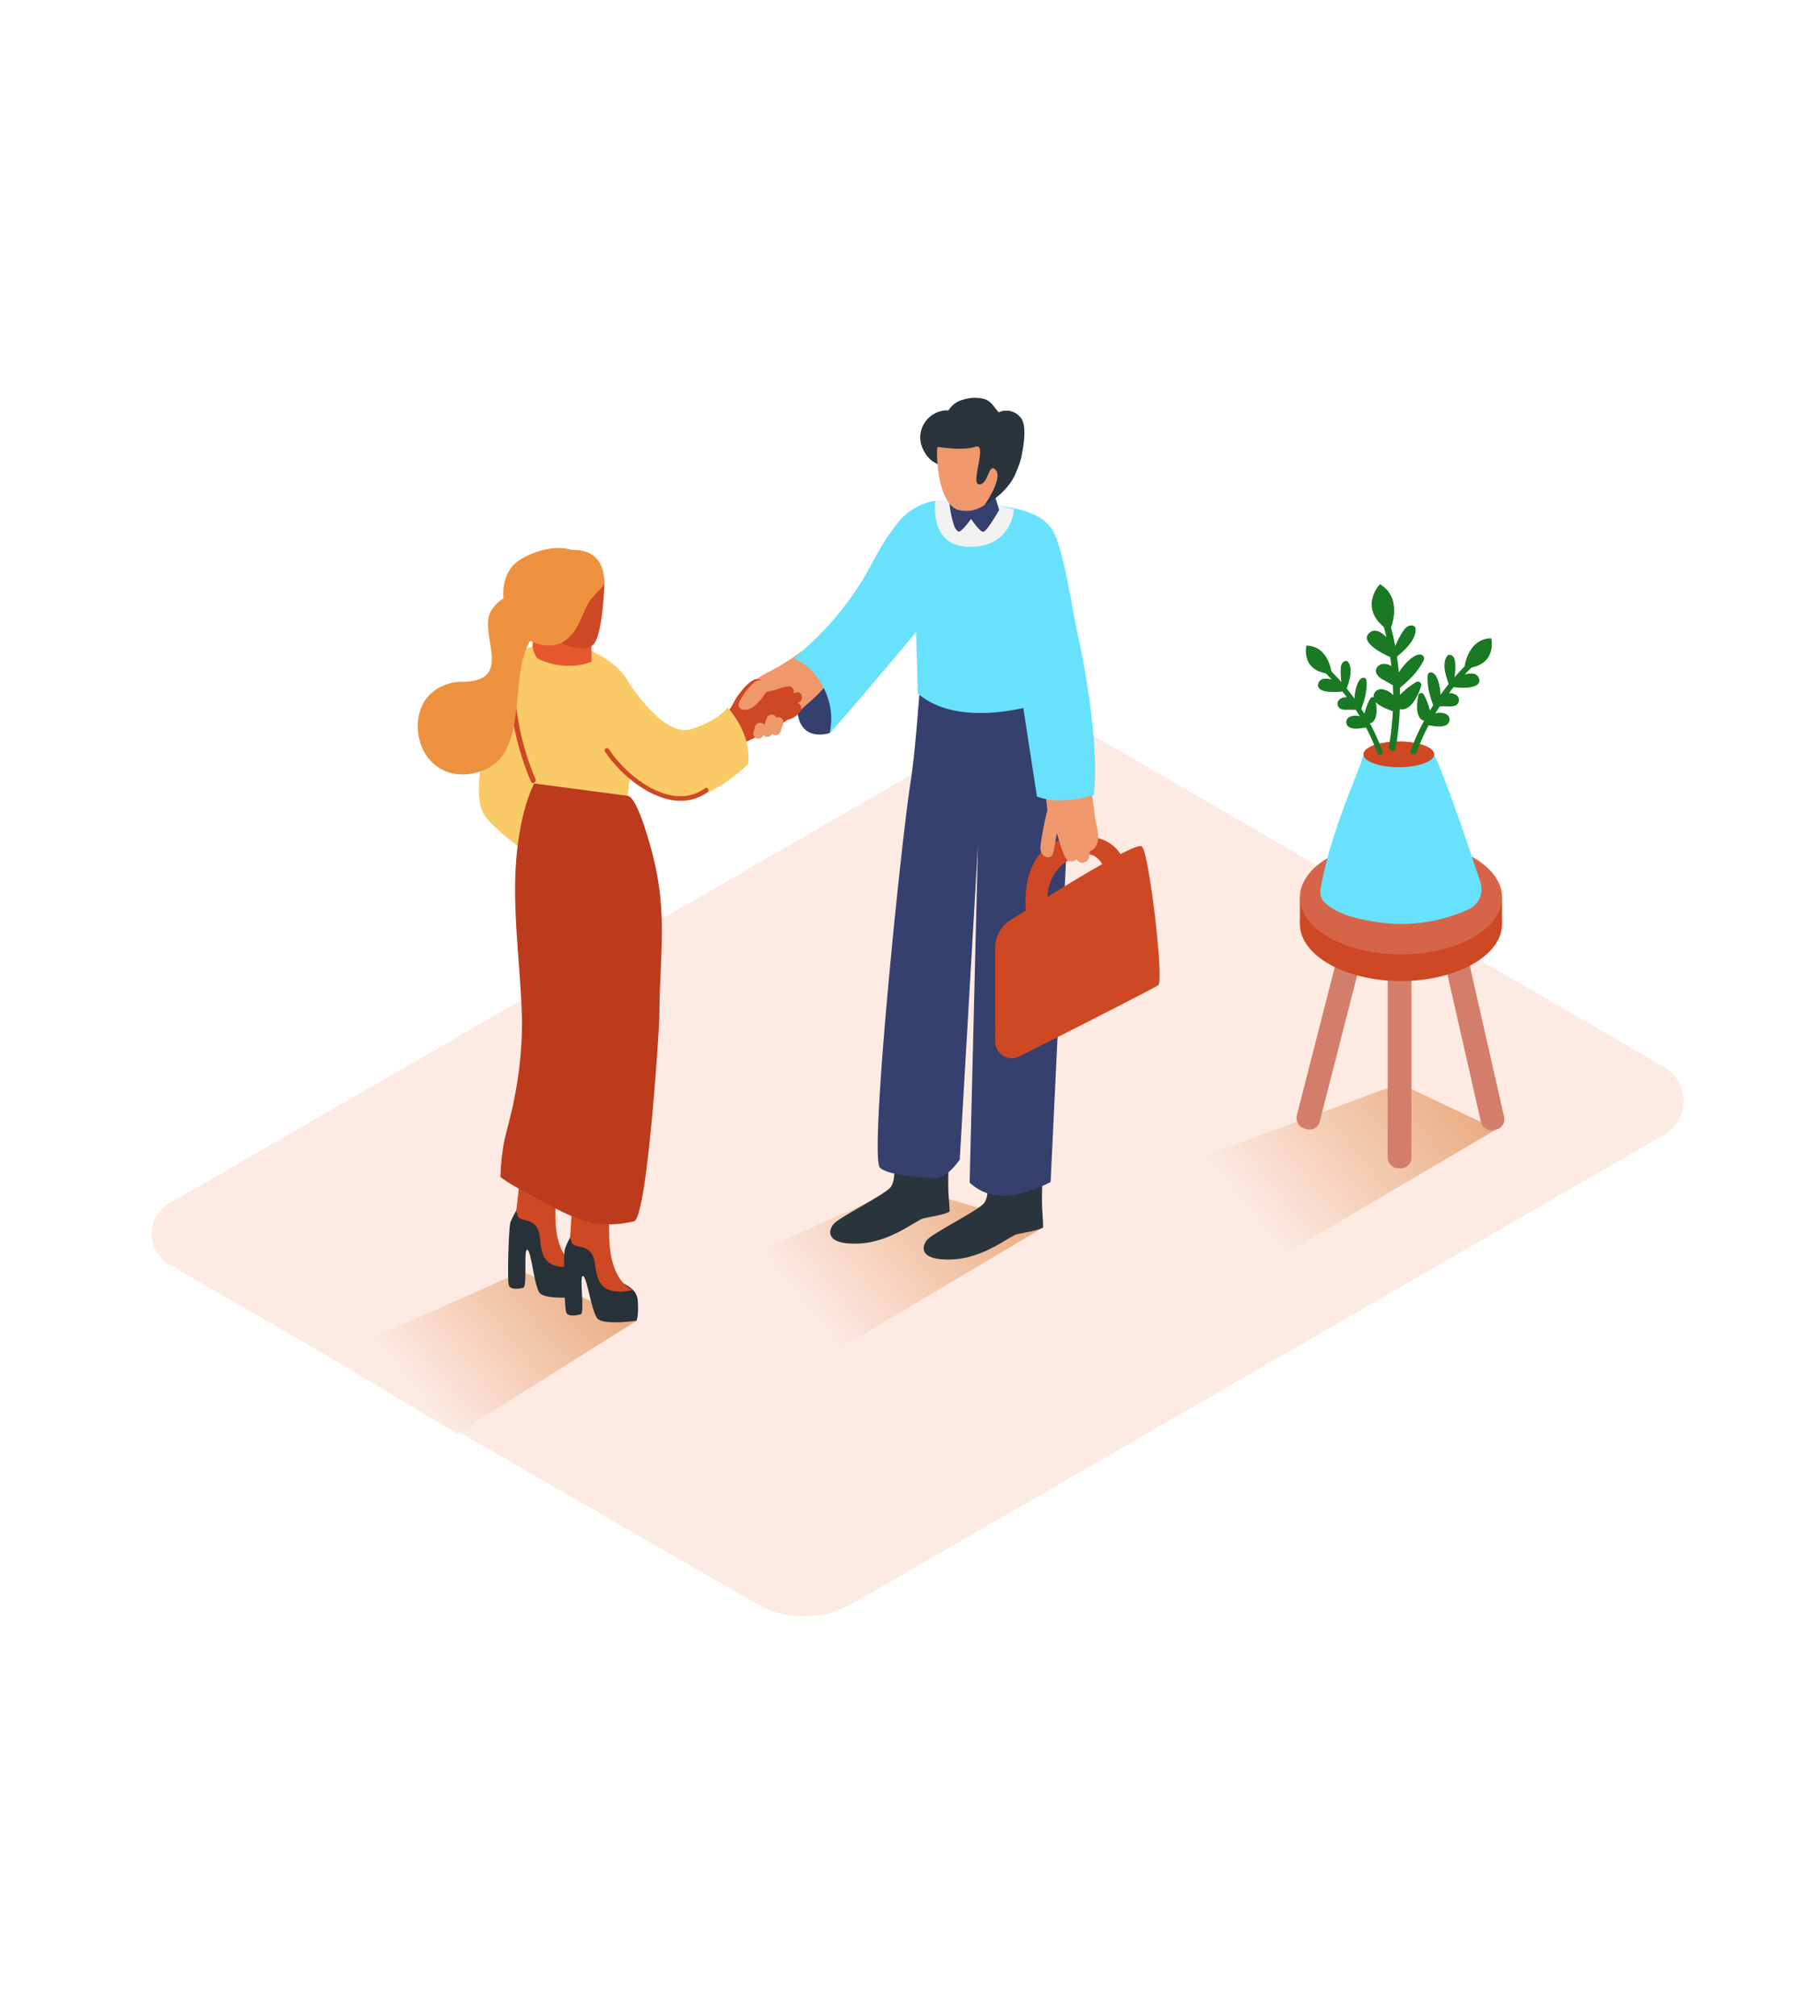 <svg id="Layer_1" data-name="Layer 1" xmlns="http://www.w3.org/2000/svg" xmlns:xlink="http://www.w3.org/1999/xlink" viewBox="0 0 400 300" data-imageid="problem-solving-7" imageName="Handshake" class="illustrations_image" style="width: 271px;"><defs><linearGradient id="linear-gradient" x1="331.05" y1="149.25" x2="274.61" y2="195.18" gradientUnits="userSpaceOnUse"><stop offset="0" stop-color="#e3965d"/><stop offset="1" stop-color="#fdeae3"/></linearGradient><linearGradient id="linear-gradient-2" x1="231.39" y1="171.84" x2="177.14" y2="216" xlink:href="#linear-gradient"/><linearGradient id="linear-gradient-3" x1="141.42" y1="194.07" x2="91.65" y2="234.59" xlink:href="#linear-gradient"/></defs><title>-</title><path d="M37.15,206.37l129,74.5a21.2,21.2,0,0,0,21.2,0l178.41-103a8.58,8.58,0,0,0,0-14.85L233.33,86.14a11.12,11.12,0,0,0-11.14,0L37.15,193A7.74,7.74,0,0,0,37.15,206.37Z" fill="#fdeae3"/><path d="M307.59,166.62,253.3,186.84s5.5,5.73,26.92,18.45l48.66-28.59" fill="url(#linear-gradient)"/><path d="M198.9,189.12,156.66,208s6.56,4,28,16.76l44.65-26.54" fill="url(#linear-gradient-2)"/><path d="M114.71,207.89,72.47,226.76s6.56,4,28,16.76l39.43-24.77" fill="url(#linear-gradient-3)"/><path d="M182.33,89.64s-7.49,2.58-7.11-6.64,8.56-9.28,8.56-9.28,2,12.89-1.45,15.92" fill="#35406e"/><path d="M182.07,76.37a1.2,1.2,0,0,0-1.2-1,1,1,0,0,0-.93-.26.87.87,0,0,0-.12-.14,1.23,1.23,0,0,0-.31-.21c1.18-.66.07-2.5-1.2-1.89l-.72.35c.46-.93-.49-2.26-1.47-1.51a49.87,49.87,0,0,1-7.46,4.65,12.88,12.88,0,0,0-3,2,24.88,24.88,0,0,0-2.41,3.29c-.87,1.14,1.07,2.26,1.93,1.13.63-.83,1.11-1.8,1.81-2.58l.21.09-.05.05c-1,1.08.47,2.45,1.58,1.58l1-.77q-.56.65-1.11,1.32c-.73.9.23,2.55,1.35,1.75l1.85-1.31q-1.09,1.37-2.07,2.84a.93.93,0,0,0,.14,1.29,6.65,6.65,0,0,1-1.63.23c-1.44,0-3.81,1.79-2.37,1.78,3.16,0,7.6-2.18,9.85-4.26,2.43-2.26,5-4.11,6.64-7A1.07,1.07,0,0,0,182.07,76.37Z" fill="#ef986c"/><path d="M208.4,188.94c0-2.75.13-5.5.15-8.25l-12.09,2.36s.6,4.68-.72,6.36-11.4,6.6-12.6,8.16-1.56,4.49,5.52,4.22,12.72-5.18,14.28-5.54,4.76-.79,5.78-1.52C208.66,192.81,208.39,190.86,208.4,188.94Z" fill="#2a343d"/><path d="M229,192.42c0-2.75.13-5.5.15-8.25L217,186.54s.6,4.68-.72,6.36-11.4,6.6-12.6,8.16-1.56,4.49,5.52,4.22,12.72-5.18,14.28-5.54,4.76-.79,5.78-1.52C229.22,196.29,229,194.34,229,192.42Z" fill="#2a343d"/><path d="M223.42,74.5l-6.13,1.11a17,17,0,0,0,.05-2.31c-1.28-.07-2.56-.19-3.83-.35-3.58-.44-6.53-4-9.89-5.36-1.45,6.94-1.84,22.12-3.54,33.13-2.15,13.95-8.71,78.69-6.85,84.06,0,0-.07,1.94,11.11,2.56,0,0,2.67,1.53,6.59-4l4-68.94-1.82,74c3.38,3.1,8.46,4.55,17.79-.12l4.49-93.71Z" fill="#35406e"/><path d="M214.28,70.12q1.47.16,2.95.25c-.76-13.14-4.85-42.5-13.6-2.77A37.39,37.39,0,0,0,214.28,70.12Z" fill="#35406e"/><rect x="291.84" y="116.99" width="5.22" height="60.54" rx="2.26" ry="2.26" transform="translate(45.73 -68.43) rotate(14.36)" fill="#d37e6a"/><rect x="304.98" y="124.7" width="5.22" height="60.54" rx="2.26" ry="2.26" fill="#d37e6a"/><rect x="319.23" y="116.99" width="5.22" height="60.54" rx="2.26" ry="2.26" transform="translate(-24.63 74.97) rotate(-12.8)" fill="#d37e6a"/><ellipse cx="307.91" cy="131.57" rx="22.22" ry="12.54" fill="#ce4823"/><polyline points="285.69 131.57 285.69 125.73 330.12 125.73 330.12 131.57" fill="#ce4823"/><ellipse cx="307.91" cy="125.73" rx="22.22" ry="12.54" fill="#d66449"/><path d="M300.37,93.64c-.7.33-.92,1.55-1.14,2.2-.37,1.07-.8,2.11-1.21,3.16-3,7.59-5.86,15.19-7.47,23.21-.37,1.82-.83,3.35.7,4.76,2.73,2.52,7,3.45,10.52,4.06a35.74,35.74,0,0,0,21-2.66,4.92,4.92,0,0,0,2.59-6c-2.91-8.77-9.81-29.16-11.09-29.32C312.64,92.82,307.73,90.16,300.37,93.64Z" fill="#68e1fd" class="target-color"/><ellipse cx="307.43" cy="94.31" rx="7.78" ry="2.83" fill="#ce4823"/><path d="M303.88,93.74a48.63,48.63,0,0,0-2.8-6.25l.13,0c1.81-.67,1.37-3.89,1.05-5.32a.6.6,0,0,0-1.08-.14,12.76,12.76,0,0,0-1.31,3.37q-.32-.53-.66-1.06l0-.06c.16-.47.32-.94.47-1.41a6.18,6.18,0,0,0,.19-.66,11.88,11.88,0,0,0,.47-4.09.69.69,0,0,0-.09-.29.63.63,0,0,0-.7-.33c-.86.16-1.26,1.4-1.48,2.13a10.69,10.69,0,0,0-.37,2.5Q296.92,81,296,79.88l0-.07c.55-1.65,1.46-4.27.24-5.84a.58.58,0,0,0-.57-.15c-.82.2-1,1.05-1,1.79a15.62,15.62,0,0,0,.15,2.85q-1.28-1.47-2.69-2.84c-.54-.53-1.38.3-.83.83s.94.94,1.4,1.42c-1.27-.33-2.51-.32-2.91.74-.9,2.38,3.87,2.06,5.23,1.9q.5.62,1,1.26a2.23,2.23,0,0,0-1.24.25,1.27,1.27,0,0,0-.29,2.22,2.75,2.75,0,0,0,1.62.27l1.84,0c.31.48.62,1,.91,1.47a3,3,0,0,0-2.35.17,1.26,1.26,0,0,0-.16,2.07c.9.75,2.6.38,3.64.24a.63.63,0,0,0,.22-.07,46.78,46.78,0,0,1,2.52,5.69C303,94.76,304.14,94.46,303.88,93.74Z" fill="#1a7a23"/><path d="M292.7,76.67s-.51-6.15-5.57-6.25C287.13,70.42,285.67,76.27,292.7,76.67Z" fill="#1a7a23"/><path d="M310,93.55a51.57,51.57,0,0,1,3-6.63l-.14,0c-1.92-.71-1.45-4.13-1.12-5.64a.63.63,0,0,1,1.14-.15,13.53,13.53,0,0,1,1.39,3.57q.34-.57.7-1.12l0-.07c-.17-.5-.34-1-.49-1.5a6.55,6.55,0,0,1-.2-.7,12.6,12.6,0,0,1-.5-4.33.73.73,0,0,1,.1-.31.67.67,0,0,1,.75-.35c.91.17,1.34,1.48,1.57,2.26a11.34,11.34,0,0,1,.39,2.65q.86-1.19,1.78-2.34l0-.07c-.59-1.75-1.55-4.52-.25-6.19a.62.62,0,0,1,.61-.16c.86.21,1.06,1.12,1.1,1.9a16.57,16.57,0,0,1-.15,3q1.36-1.56,2.85-3c.58-.56,1.46.32.88.88s-1,1-1.48,1.51c1.35-.35,2.66-.34,3.08.79.95,2.53-4.11,2.19-5.54,2q-.53.66-1,1.33a2.36,2.36,0,0,1,1.32.26,1.35,1.35,0,0,1,.31,2.35,2.92,2.92,0,0,1-1.71.29l-1.95,0c-.33.51-.66,1-1,1.56a3.21,3.21,0,0,1,2.49.18,1.34,1.34,0,0,1,.17,2.19c-1,.8-2.76.4-3.86.26a.67.67,0,0,1-.24-.08,49.61,49.61,0,0,0-2.68,6C310.91,94.63,309.7,94.31,310,93.55Z" fill="#1a7a23"/><path d="M321.83,75.45s.54-6.52,5.9-6.63C327.74,68.82,329.29,75,321.83,75.45Z" fill="#1a7a23"/><path d="M306.72,93a61.39,61.39,0,0,0,.93-8.6l.17,0c2.4.42,4-3.38,4.53-5.13a.75.75,0,0,0-1.09-.84,16.11,16.11,0,0,0-3.57,2.84q0-.79,0-1.57l.07-.05c.48-.41.95-.82,1.41-1.24a7.8,7.8,0,0,0,.62-.6,15,15,0,0,0,3.11-4.16.87.87,0,0,0,.09-.38.79.79,0,0,0-.55-.81c-1-.37-2.27.72-3,1.38a13.5,13.5,0,0,0-2,2.49q-.16-1.74-.42-3.47l.08-.06c1.66-1.45,4.3-3.73,4-6.21a.73.73,0,0,0-.53-.53c-1-.3-1.76.52-2.27,1.29a19.73,19.73,0,0,0-1.65,3.2q-.46-2.42-1.12-4.81a.74.74,0,0,0-1.44.38c.22.81.43,1.62.61,2.44-1.18-1.17-2.53-1.95-3.65-1-2.49,2,2.91,4.71,4.49,5.39.1.66.19,1.33.27,2a2.81,2.81,0,0,0-1.51-.52c-1.23-.05-2.32,1-1.73,2.23A3.47,3.47,0,0,0,304.13,78l2,1.15c0,.73.05,1.45.06,2.18A3.82,3.82,0,0,0,303.53,80,1.59,1.59,0,0,0,302,82.17c.51,1.39,2.6,2.06,3.82,2.58a.8.8,0,0,0,.29.06,59.05,59.05,0,0,1-.87,7.81C305.11,93.56,306.55,94,306.72,93Z" fill="#1a7a23"/><path d="M305.39,67.28s3.36-7-2.09-10.35C303.3,56.92,298,62.38,305.39,67.28Z" fill="#1a7a23"/><path d="M230.26,127.41s-1.23-7.69,6.35-10.73,7.42,9.94,7.42,9.94l3.8-1.49s2.22-13.71-11.09-12.76-11.25,16.38-11.25,16.38Z" fill="#ce4823"/><path d="M240.69,108.42l-.1-.48a1.18,1.18,0,0,0,0-.48L239,95.95a.87.87,0,0,0-.62-.77,10.24,10.24,0,0,0-.33-2,2.82,2.82,0,0,0-3.32-.58c-.56-.61-1.78-.71-1.94.34q-.28,1.87-.54,3.74h-.06l-.1-.4a1,1,0,0,0-.47-.64c-.28-.93-.5-1.87-.72-2.8-.33-1.4-2.49-.81-2.15.59q.17.7.35,1.4c-.79-.23-1.77.34-1.39,1.29a37,37,0,0,1,2.48,10.46c-.53,2.18-1,4.38-1.35,6.6-.22,1.37-.51,3.24,1.22,3.71a1.13,1.13,0,0,0,1.37-.78q.5-2.24.83-4.51.25.83.52,1.66A29.86,29.86,0,0,0,234,116.7c.29.62.69,1.16,1.46,1.14a1.36,1.36,0,0,0,1.15-.53,1.33,1.33,0,0,0,1.67.76c1-.29,1.23-1.33,1.21-2.41C242.35,114.42,241.16,110.81,240.69,108.42Z" fill="#ef986c"/><path d="M240.32,90a178.46,178.46,0,0,0-3.5-22.21c-1.25-5.86-2.6-15.6-4.76-21.22-1.69-4.38-6-5.84-10.89-6.61a82.16,82.16,0,0,0-15-1.25,1.47,1.47,0,0,1-.6-.1,13.15,13.15,0,0,0-8.28,4.88c-4.63,5.83-5.35,9.2-9.53,15.3a68,68,0,0,1-13.38,14.46c3.95,1.45,6.69,5.44,7.8,9.45a14.67,14.67,0,0,1,.15,7c6.55-7.25,19-22.25,19-22.25l.38,13.48c6.87,5.95,18,4.36,23.19,3.2l3,19.44c5.38,2.09,12.5-.32,12.5-.32S241.09,99.11,240.32,90Z" fill="#68e1fd" class="target-color"/><path d="M218.72,136.78a7.15,7.15,0,0,1,3.3-6c8-5.08,27.64-17.44,28.94-16.25,1.62,1.5,4.87,29.52,3.62,30.47-.94.71-20.82,10.77-30.56,15.69a3.65,3.65,0,0,1-5.29-3.26Z" fill="#ce4823"/><path d="M205.58,38.58S204,48.74,213.19,48.74s9.67-8.23,9.67-8.23A57.45,57.45,0,0,0,205.58,38.58Z" fill="#f2f2f2"/><path d="M218.63,37.5s-2.59,2.6-4.94,2.8c-2,.17-4.36-2.34-5.06-3.14a20.58,20.58,0,0,0,1.17,7.23c.39.66.77,1.1,1,1,.91-.36,2.62-2.79,2.62-2.79s1.91,2.91,2.72,2.81,3.46-4.8,3.46-4.8Z" fill="#35406e"/><path d="M224.39,20.43a4,4,0,0,0-4.93-1.24.77.77,0,0,0-.13-.2c-1-1.13-1.51-2.32-3.12-2.77a8.53,8.53,0,0,0-4.48.16,5.46,5.46,0,0,0-3.34,2.46.68.68,0,0,0-.4-.1,6,6,0,0,0-5.74,6.14c.13,2.71,2.27,5.75,5.08,5.94a10,10,0,0,0,4.2.55,1.7,1.7,0,0,0,1.19-2.73l.2-.13.16.06a1.37,1.37,0,0,0,1.87.23l.23-.14a4.85,4.85,0,0,0,1-.37l.39.13-.13.4a1.6,1.6,0,0,0,.73,1.8,2.5,2.5,0,0,0,1,.22,8.66,8.66,0,0,1-2.84,2.6c-1.53.77-.66,2.82.74,2.94-.68.51-.42,3.62.38,3.17a16.26,16.26,0,0,0,8-10.46C224.88,27,225.8,22.21,224.39,20.43Z" fill="#2a343d"/><path d="M206.09,26.74c-.39-.07-.41,13.15,5,14,6.83,1.1,9.39-7,9.39-7s1-6-3.26-8S211,27.62,206.09,26.74Z" fill="#ef986c"/><path d="M206.09,26.74s5.38,1,8.26,0S213.1,35,215.22,35s2-5,3.63-3.13-2.46,7.68-2.46,7.68,5.8-2.92,7.14-7.93-5.06-9.77-11.19-9.27S206.09,26.74,206.09,26.74Z" fill="#2a343d"/><path d="M175.22,83l.27-.1c1.34-.47.78-2.61-.59-2.15l-.49.15a1.14,1.14,0,0,0-1.31-1.51,17.23,17.23,0,0,0-2.6.73c-.39.06-.78.17-1.17.27q-1.88.49-3.71,1.15l.06-.1c.56-1.09,2.64-2.56,1.38-3.48-1.75-1.27-5.29,3.82-5.74,4.85a9.18,9.18,0,0,1-4.41,4.39c-1.06.53,1.85-.64,2.8-.53a1.3,1.3,0,0,0,.39.39,1.25,1.25,0,0,0,.92.59,1.07,1.07,0,0,0,1.37.87l.54-.18q-.91.68-1.8,1.39c-.95.76.14,2.19,1.16,1.84a1.14,1.14,0,0,0,1.27.19q3.21-1.48,6.32-3.17a20.15,20.15,0,0,0,3.27-1.91,1.4,1.4,0,0,0,.53-.13A4.58,4.58,0,0,0,176,84.74,1.26,1.26,0,0,0,175.22,83Z" fill="#ce4823"/><path d="M167.84,79a1.15,1.15,0,0,0-1.9-.63,13.8,13.8,0,0,0-3.58,4.73,1.12,1.12,0,0,0,.78,1.37c2.28.5,4.22-2.24,5.29-3.9A1,1,0,0,0,167.84,79Z" fill="#ef986c"/><path d="M171.38,86.18a1.17,1.17,0,0,0-.75.07,1.21,1.21,0,0,0-.73-.65,1.14,1.14,0,0,0-1.37.78q-.3.77-.56,1.54a1,1,0,0,0-.65-.5,1.14,1.14,0,0,0-1.37.78l-.35,1.34a1.12,1.12,0,0,0,2.15.59l0-.07a1.15,1.15,0,0,0,1.94-.26,1,1,0,0,0,.49.29,1.14,1.14,0,0,0,1.37-.78l.59-1.77A1.12,1.12,0,0,0,171.38,86.18Z" fill="#ef986c"/><path d="M127.65,209.08c-.09-3.37-3.89-3.55-4.92-5.86a6.06,6.06,0,0,1-.25-2.83,1.47,1.47,0,0,1-1.46-1.57,18.33,18.33,0,0,1,1-5L116.77,189s-4.21,6.72-4.6,8.18-.69,12.66-.35,13.74,2.23.82,3.18.58,0-8.8.91-8.35,1.46,7.8,2.67,9.44,8.58.94,8.58.94S127.75,212.45,127.65,209.08Z" fill="#273238"/><path d="M122.29,199.11c-.92-6.35,1.25-17.69,1.25-17.69l-8.69.66-1.39,12.71a1.38,1.38,0,0,1,.29.73.79.79,0,0,0,0,.17l.16.27c.56.64,2.09.72,2.78,1.09,1.52.83,1.85,2.21,2,3.76.36,2.81.36,7.1,8,5.94C126.72,206.75,123.21,205.45,122.29,199.11Z" fill="#ce4823"/><path d="M140.16,214.27c-.26-3.36-4.06-3.36-5.19-5.62a6.06,6.06,0,0,1-.39-2.81,1.47,1.47,0,0,1-1.54-1.5,18.33,18.33,0,0,1,.76-5l-5.48-4.59s-3.88,6.91-4.2,8.39-.08,12.68.32,13.74,2.26.71,3.2.43-.39-8.79.51-8.39,1.84,7.72,3.13,9.3,8.62.52,8.62.52S140.41,217.63,140.16,214.27Z" fill="#273238"/><path d="M134.32,204.57c-1.22-6.29.39-17.73.39-17.73l-8.65,1.08-.78,12.77a1.38,1.38,0,0,1,.33.71.79.79,0,0,0,0,.16l.18.26c.59.61,2.12.62,2.83,1,1.56.75,2,2.12,2.16,3.66.5,2.79.7,7.08,8.28,5.54C139.11,212,135.54,210.86,134.32,204.57Z" fill="#ce4823"/><path d="M115.05,71.34s-5,1.47-7.33,13.75-3.66,19.18-1.08,22.84,11.56,9.7,11.56,9.7l10.58-14.2" fill="#faca66"/><path d="M117.41,100.72s-12-25.09-2.36-29.38,21.58,2,23.57,8.34-.91,25.39-.91,25.39S125,105.43,117.41,100.72Z" fill="#faca66"/><path d="M137,76.74s8.33,14,14.74,12.07S159.91,84,159.91,84s5.45,5.77,4.49,12.5c0,0-7,6.91-14,7.87s-15.76-8-15.76-8" fill="#faca66"/><path d="M114.17,189.78c9.4,4.83,14.78,9.53,25.16,7.13,2.94-.71,5.57-42.74,5.58-44.89.07-13.83,1.93-22.65-1.57-36.06-.49-1.87-3.27-12.26-5.38-12.53l-20.54-2.72s-4,7-4.2,22.1c-.12,10.07,1.29,20.07,1.51,30.12a86.15,86.15,0,0,1-1.77,17.38c-.54,2.93-1.53,6.19-2.23,9.4a54.52,54.52,0,0,0-.75,7.45A30.64,30.64,0,0,0,114.17,189.78Z" fill="#bc3b1d"/><path d="M118.15,73.24c-.41-.22-2.42-4,.28-5S130,68.2,130,69.87,130,74,130,74A15.09,15.09,0,0,1,118.15,73.24Z" fill="#e5572c"/><path d="M117.69,99.72a57.46,57.46,0,0,1-4.57-20.15c0-.74-1.19-.74-1.15,0a59.08,59.08,0,0,0,4.73,20.73C117,101,118,100.39,117.69,99.72Z" fill="#ce4823"/><path d="M107.87,62.89c-2.4,4.16,3.25,12.53-2.38,14.87a11.77,11.77,0,0,1-4,.62A10,10,0,0,0,94,81.68c-3,3.57-2.79,9.45-.09,13.16,3.08,4.23,8.32,4.78,12.83,2.77,10.66-4.74,3.85-25,11.88-30.43l.39-9.12S110.94,57.59,107.87,62.89Z" fill="#ed913e"/><path d="M132.87,55.7s-.21,13.12-2.78,14.77-9.67-.8-10-4.44S132.87,55.7,132.87,55.7Z" fill="#ce4823"/><path d="M125.63,49.41s-4.53-1.78-11.12,2-4.43,16,3.26,18.5,9.65-5,11.1-8,4-4.09,3.95-5.49S132.66,49.2,125.63,49.41Z" fill="#ed913e"/><path d="M155,101.74c-7.3,5.35-17.22-2.48-21.19-8.57-.35-.54-1.22,0-.86.5,4.24,6.51,14.78,14.62,22.56,8.93C156,102.22,155.47,101.35,155,101.74Z" fill="#ce4823"/></svg>